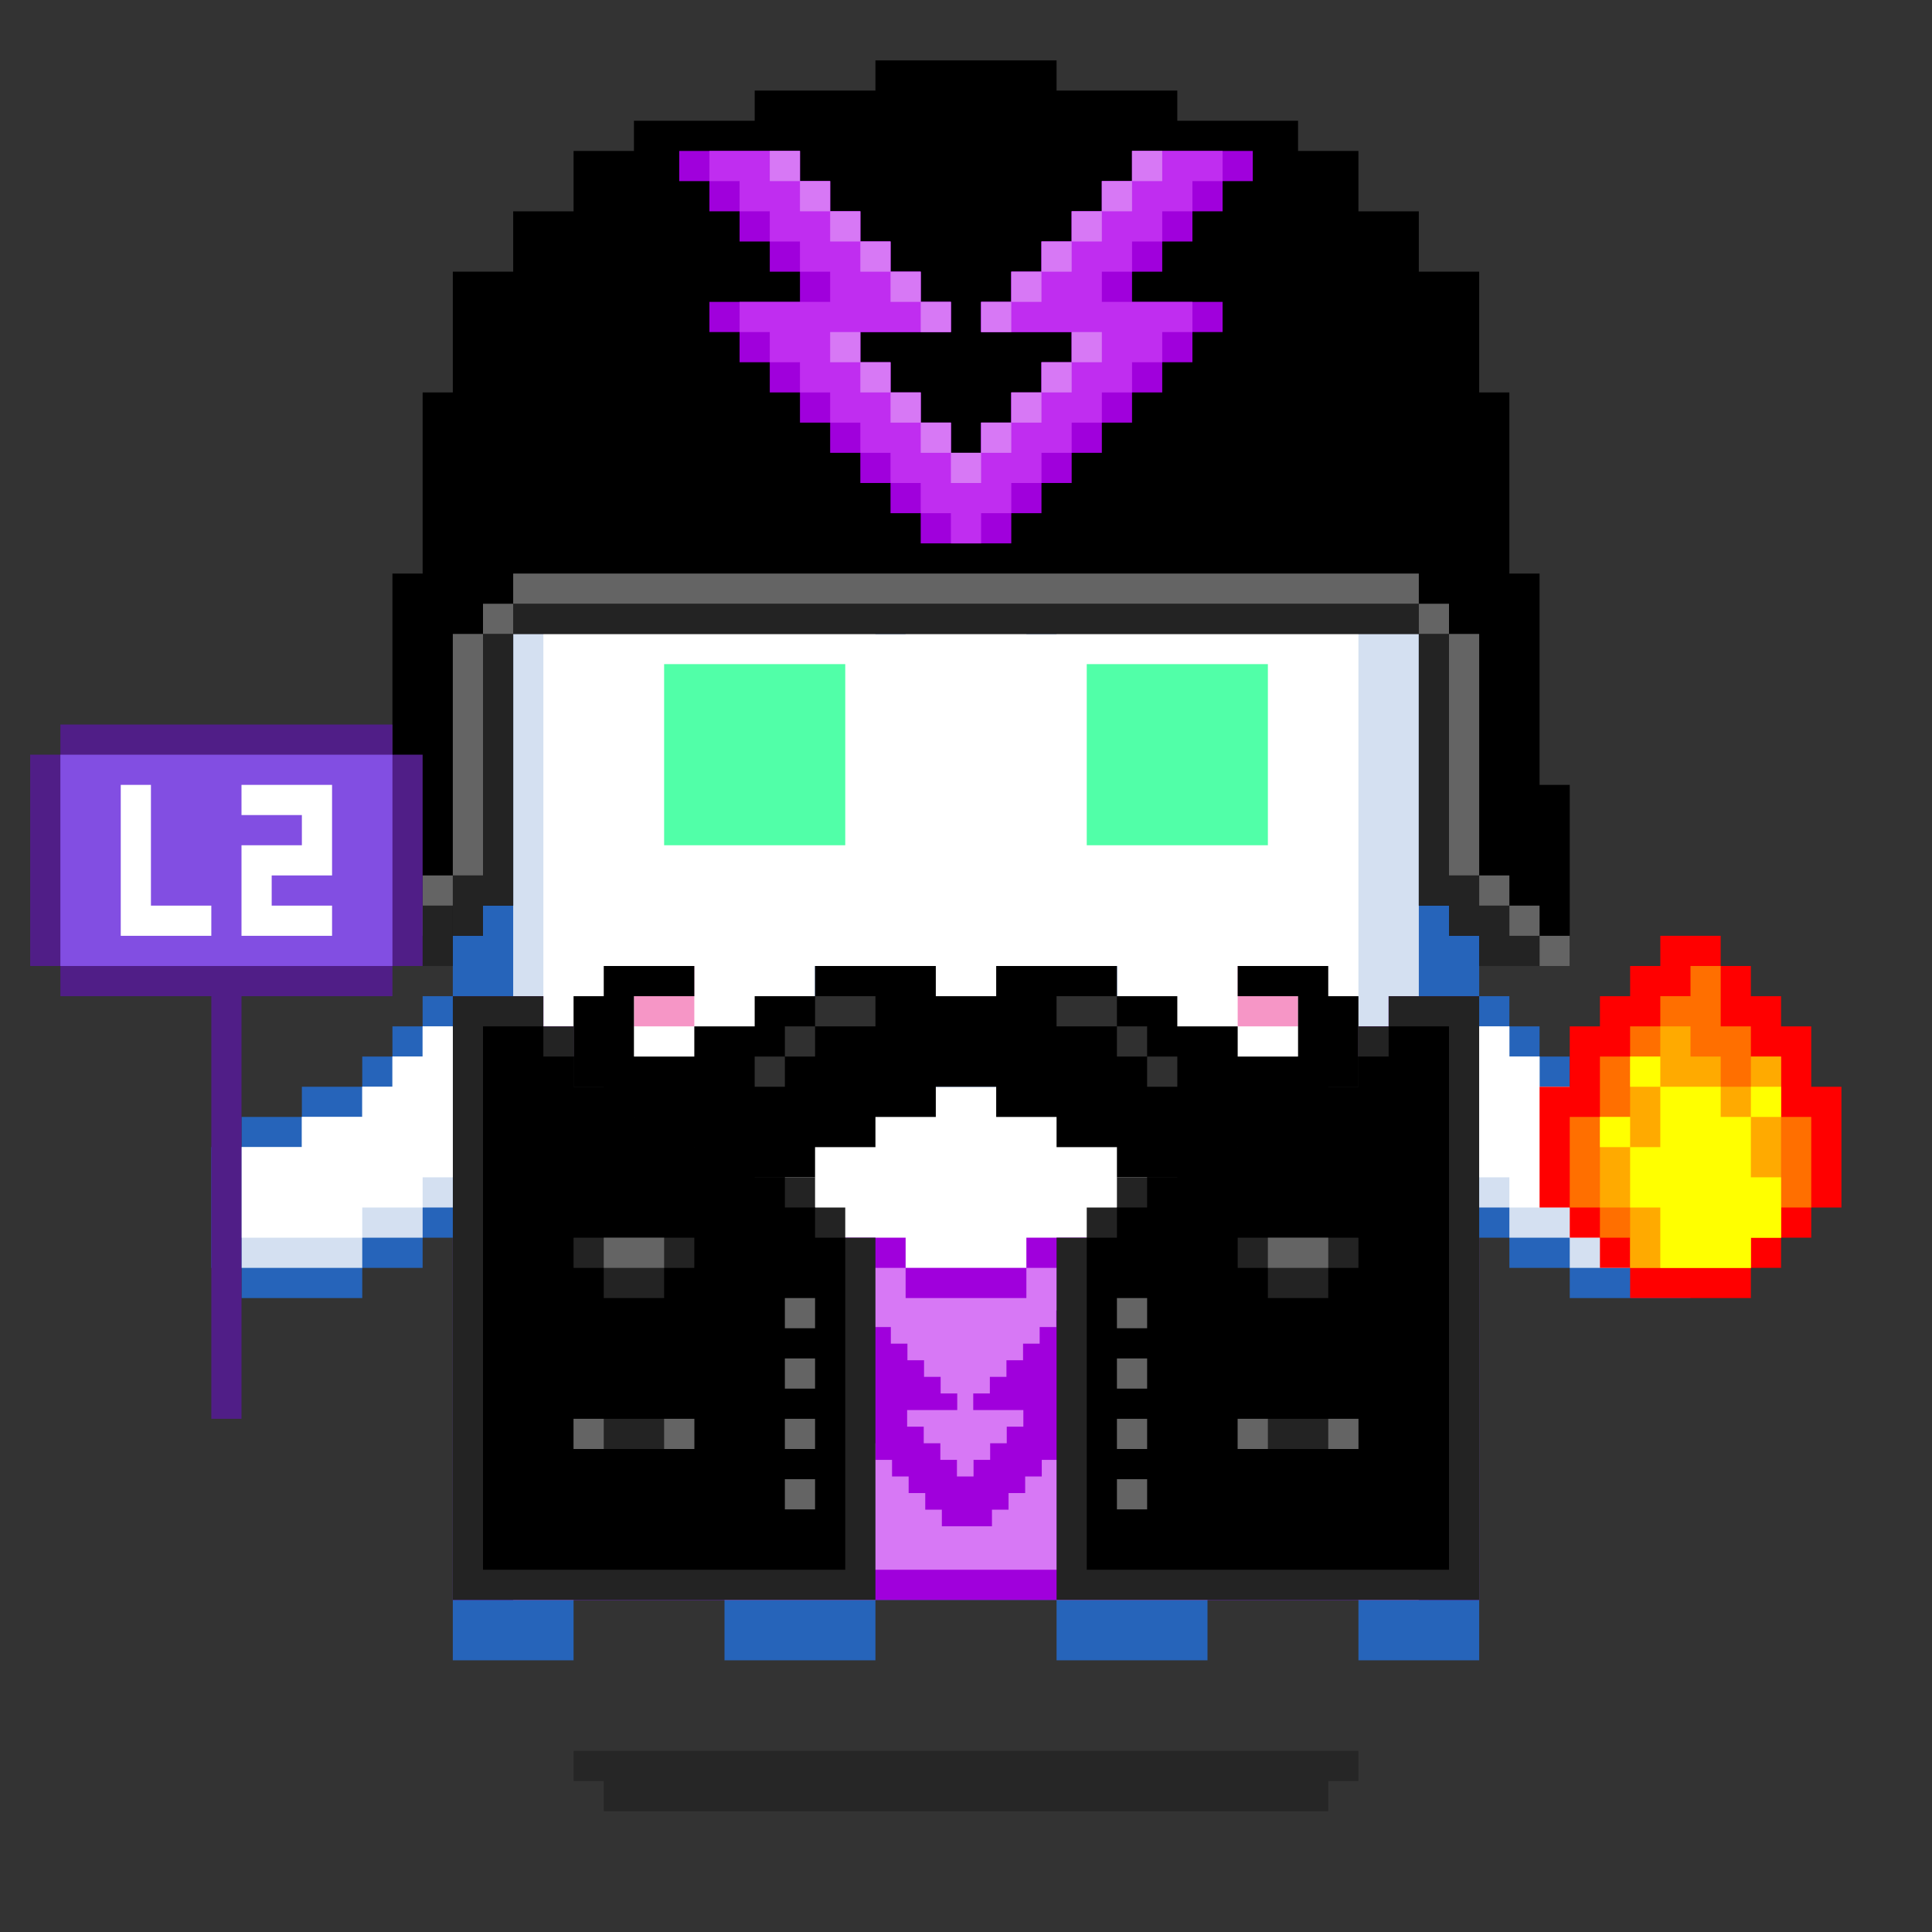 <svg xmlns="http://www.w3.org/2000/svg" viewBox="0 0 64 64"><rect x="0" y="0" width="64" height="64" fill="#333333" stroke="none"/><g class="gotchi-bg"><defs fill="#fff"><pattern id="a" patternUnits="userSpaceOnUse" width="4" height="4"><path d="M0 0h1v1H0zm2 2h1v1H2z"/></pattern><pattern id="b" patternUnits="userSpaceOnUse" x="0" y="0" width="2" height="2"><path d="M0 0h1v1H0z"/></pattern><pattern id="c" patternUnits="userSpaceOnUse" x="-2" y="0" width="8" height="1"><path d="M0 0h1v1H0zm2 0h1v1H2zm2 0h1v1H4z"/></pattern><pattern id="d" patternUnits="userSpaceOnUse" x="0" y="0" width="4" height="4"><path d="M0 0h1v1H0zm0 2h1v1H0zm1 0V1h1v1zm1 0h1v1H2zm0-1h1V0H2zm1 2h1v1H3z"/></pattern><pattern id="e" patternUnits="userSpaceOnUse" width="64" height="32"><path d="M4 4h1v1H4zm7 0h1v1h-1zm7 0h1v1h-1zm7 0h1v1h-1zm7 0h1v1h-1zm7 0h1v1h-1zm7 0h1v1h-1zm7 0h1v1h-1zm7 0h1v1h-1z"/><path fill="url(#a)" d="M0 8h64v7H0z"/><path fill="url(#b)" d="M0 16h64v1H0z"/><path fill="url(#c)" d="M0 18h64v1H0z"/><path fill="url(#b)" d="M22 18h15v1H22zM0 20h64v3H0z"/><path fill="url(#d)" d="M0 24h64v8H0z"/></pattern><mask id="f"><path fill="url(#e)" d="M0 0h64v32H0z"/></mask></defs><path fill="#fff" d="M0 0h64v32H0z"/><path fill="#dea8ff" class="gotchi-secondary" mask="url(#f)" d="M0 0h64v32H0z"/><path fill="#dea8ff" class="gotchi-secondary" d="M0 32h64v32H0z"/><path mask="url(#f)" fill="#fff" transform="matrix(1 0 0 -1 0 64)" d="M0 0h64v32H0z"/></g><style>.gotchi-primary{fill:#2664BA;}.gotchi-secondary{fill:#D4E0F1;}.gotchi-cheek{fill:#F696C6;}.gotchi-eyeColor{fill:#51FFA8;}.gotchi-primary-mouth{fill:#2664BA;}.gotchi-sleeves-up{display:none;}.gotchi-handsUp{display:none;}.gotchi-handsDownOpen{display:block;}.gotchi-handsDownClosed{display:none;}</style><g class="gotchi-body"><path d="M47 14v-2h-2v-2h-4V8h-4V6H27v2h-4v2h-4v2h-2v2h-2v41h4v-2h5v2h5v-2h6v2h5v-2h5v2h4V14z" class="gotchi-primary"/><path d="M45 14v-2h-4v-2h-4V8H27v2h-4v2h-4v2h-2v39h2v-2h5v2h5v-2h6v2h5v-2h5v2h2V14z" class="gotchi-secondary"/><path d="M18,49h2v-1h2v1h2v2h5v-2h2v-1h2v1h2v2h5v-2h2v-1h2v1h1V14h-4v-2h-4v-2h-5V9h-5v2h-4v2h-4v2h-1V49z" fill="#fff"/></g><path class="gotchi-cheek" d="M21 32v2h2v-2h-1zm21 0h-1v2h2v-2z"/><g class="gotchi-primary-mouth"><path d="M29 32h-2v2h2v-1z"/><path d="M33 34h-4v2h6v-2h-1z"/><path d="M36 32h-1v2h2v-2z"/></g><g class="gotchi-shadow"><path opacity=".25" d="M25 58H19v1h1v1h24V59h1V58h-1z" fill="#000"/></g>,<g class="gotchi-collateral" fill="#2664ba"><path d="M30 15v2h3v1h-3v1h1.5v1h1v-1H34v-3h-3v-1h3v-1h-1.5v-1h-1v1H30zm4 5h1v1h-1z"/><path d="M35 19h1v1h-1z"/><path d="M36 16v3h1v-5h-1v1zm-2-4h1v1h-1z"/><path d="M35 13h1v1h-1zm-7 5v-4h-1v5h1zm1 2h1v1h-1z"/><path d="M28 19h1v1h-1zm1-7h1v1h-1z"/><path d="M28 13h1v1h-1z"/></g>
    <style>
        .gotchi-bg { display: none }
    </style>
<g class="gotchi-eyeColor"><rect x="22" y="28" width="6" height="6" transform="rotate(-90 22 28)" /><rect x="36" y="22" width="6" height="6" /></g><g class="gotchi-wearable wearable-body"><svg x="15" y="33"><path d="M31,0v1h-1v1h-1v1h-1v1h-1v1h-1v1h-2v1h-2v1h-3v1h-4V8h-3V7h-2V6H8V5H7V4H6V3H5V2H4V1H3V0H0v20h34V0H31z" fill="#a000dc"/><path d="M31 1v1h-1v1h-1v1h-1v1h-1v1h-1v1h-2v1h-2v1h-3v1h-4V9h-3V8h-2V7H8V6H7V5H6V4H5V3H4V2H3V1H1v18h32V1h-2zm-8.75 9.96h-.55v.55h-.55v.55h-.55v.55h-.55v.55h1.66v.55h-.55v.55h-.55v.55h-.55v.55h-.55v.55h-.55v.55h-.55v.55h-.55v.55H16.2v-.55h-.55v-.55h-.55v-.55h-.55v-.55H14v-.55h-.55v-.55h-.55v-.55h-.6v-.55h1.66v-.55h-.55v-.55h-.55v-.55h-.56v-.55h-.55v-.55h2.21v.55h.55v.55h.55v.55h.55v.55h.55v.55h.55v.55h-1.66v.55h.55v.55h.55v.55h.55v.55h.55v-.55h.55v-.55h.55v-.55h.55v-.55h-1.66v-.55h.55v-.55h.55v-.55h.55v-.55h.55v-.55h.55v-.55h2.21v.55h.05 0z" fill="#d778f5"/><path d="M13 7h-1V6h-1V5h-1V4H8V3H6V2H4V1H3V0H0v20h14V8h-1V7zm18-7v1h-1v1h-2v1h-2v1h-2v1h-1v1h-1v1h-1v1h-1v12h14V0h-3z" fill="#232323"/><path d="M12 7h-1V6h-1V5H8V4H6V3H4V2H3V1H1v18h12V8h-1V7zm19-6v1h-1v1h-2v1h-2v1h-2v1h-1v1h-1v1h-1v11h12V1h-2z"/><path d="M4,8v1h1v1h2V9h1V8H4z" fill="#232323"/><path d="M5,8h2v1H5V8z" fill="#646464"/><path d="M26,8v1h1v1h2V9h1V8H26z" fill="#232323"/><path d="M27,8h2v1h-2V8z" fill="#646464"/><path d="M4 14v1h4v-1H4zm22 0v1h4v-1h-4z" fill="#232323"/><path d="M4 14h1v1H4v-1zm3 0h1v1H7v-1zm22 0h1v1h-1v-1zm-3 0h1v1h-1v-1zm-15 0h1v1h-1v-1zm0-2h1v1h-1v-1zm0 4h1v1h-1v-1zm0-6h1v1h-1v-1zm11 4h1v1h-1v-1zm0-2h1v1h-1v-1zm0 4h1v1h-1v-1zm0-6h1v1h-1v-1z" fill="#646464"/></svg></g><g class="gotchi-handsDownClosed"><g class="gotchi-primary"><path d="M19 42h1v1h-1zm1-6h1v1h-1z"/><path d="M21 37h1v1h-1zm5 3v4h1v-4zm-5 3h-1v1h2v-1z"/><path d="M24 44h-2v1h4v-1h-1zm1-5h-1v1h2v-1z"/><path d="M23 38h-1v1h2v-1z"/></g><g class="gotchi-secondary"><path d="M19 43h1v1h-1zm5 2h-2v1h4v-1h-1z"/><path d="M27 41v3h1v-3zm-6 3h-1v1h2v-1z"/><path d="M26 44h1v1h-1zm-7-3h-1v2h1v-1z"/></g><g class="gotchi-primary"><path d="M44 42h1v1h-1zm-1-6h1v1h-1z"/><path d="M42 37h1v1h-1z"/><path d="M42 39v-1h-2v1h1zm0 4v1h2v-1h-1z"/><path d="M40 44h-2v1h4v-1h-1z"/><path d="M38 42v-2h-1v4h1v-1z"/><path d="M40 40v-1h-2v1h1z"/></g><g class="gotchi-secondary"><path d="M42 44v1h2v-1h-1zm-5-2v-1h-1v3h1v-1z"/><path d="M40 45h-2v1h4v-1h-1z"/><path d="M37 44h1v1h-1zm7-1h1v1h-1z"/></g></g><g class="gotchi-handsDownOpen"><g class="gotchi-primary"><path d="M56 38v-1h-2v-1h-2v-1h-1v-1h-1v-1h-1v8h1v1h2v1h4v-1h1v-4z"/></g><g class="gotchi-secondary"><path d="M54 38v-1h-2v-1h-1v-1h-1v-1h-1v6h1v1h2v1h4v-4z" /></g><path d="M54,38v-1h-2v-1h-1v-1h-1v-1h-1v5h1v1h2v1h4v-3H54z" fill="#fff"/><g class="gotchi-primary"><path d="M8 38v-1h2v-1h2v-1h1v-1h1v-1h1v8h-1v1h-2v1H8v-1H7v-4z"/></g><g class="gotchi-secondary"><path d="M10 38v-1h2v-1h1v-1h1v-1h1v6h-1v1h-2v1H8v-4z" /></g><path d="M8,38v3h4v-1h2v-1h1v-5h-1v1h-1v1h-1v1h-2v1H8z" fill="#fff"/></g><g class="gotchi-handsUp"><g class="gotchi-secondary"><path d="M50,38h1v1h-1V38z"/><path d="M49 39h1v1h-1v-1zm2-2h1v1h-1v-1z"/><path d="M52,36h2v1h-2V36z"/><path d="M54,35h2v1h-2V35z"/></g><path d="M52,32v1h-2v1h-1v5h1v-1h1v-1h1v-1h2v-1h2v-3H52z" fill="#fff"/><g class="gotchi-primary"><path d="M49,33h1v1h-1V33z"/><path d="M50 32h2v1h-2v-1zm0 7h1v1h-1v-1z"/><path d="M49 40h1v1h-1v-1zm2-2h1v1h-1v-1z"/><path d="M52 37h2v1h-2v-1zm0-6h4v1h-4v-1z"/><path d="M56,32h1v4h-1V32z"/><path d="M54,36h2v1h-2V36z"/></g><g class="gotchi-secondary"><path d="M13,38h1v1h-1V38z"/><path d="M14 39h1v1h-1v-1zm-2-2h1v1h-1v-1z"/><path d="M10,36h2v1h-2V36z"/><path d="M8,35h2v1H8V35z"/></g><path d="M8,32v3h2v1h2v1h1v1h1v1h1v-5h-1v-1h-2v-1H8z" fill="#fff"/><g class="gotchi-primary"><path d="M14,33h1v1h-1V33z"/><path d="M12 32h2v1h-2v-1zm1 7h1v1h-1v-1z"/><path d="M14 40h1v1h-1v-1zm-2-2h1v1h-1v-1z"/><path d="M10 37h2v1h-2v-1zm-2-6h4v1H8v-1z"/><path d="M7,32h1v4H7V32z"/><path d="M8,36h2v1H8V36z"/></g></g><g class="gotchi-wearable wearable-face"><svg x="19" y="32"><path d="M25 1V0h-3v1h2v2h-2V2h-2V1h-2V0h-4v1h-2V0H8v1H6v1H4v1H2V1h2V0H1v1H0v3h1v1h1v1h2v1h4V6h2V5h2V4h2v1h2v1h2v1h4V6h2V5h1V4h1V1z"/><g fill="#303030"><path d="M19 3h1v1h-1zm-2-2h-1v1h2V1z"/><path d="M18 2h1v1h-1zM6 3h1v1H6zm2-2v1h2V1H9z"/><path d="M7 2h1v1H7z"/></g></svg></g><g class="gotchi-wearable wearable-head"><svg x="12" y="2"><path d="M3 29h1v-1h1v-9h30v9h1v1h1v1h3v-6h-1v-7h-1v-6h-1V7h-2V5h-2V3h-2V2h-4V1h-4V0h-6v1h-4v1H9v1H7v2H5v2H3v4H2v6H1v7H0v6h3v-1h0z"/><g fill="#232323"><path d="M5,18v1h30v-1H5z"/><path d="M4 27H3v2h1v-1h1v-9H4v8z"/><path d="M2 29H1v1h2v-2H2v1zm36 0v-1h-1v-1h-1v-8h-1v9h1v1h1v1h2v-1h-1z"/></g><g fill="#646464"><path d="M5,17v1h30v-1H5z"/><path d="M35 18h1v1h-1v-1zM4 18h1v1H4v-1z"/><path d="M3 27h1v-8H3v8zm34 0v-8h-1v8h1v1h1v-1h-1z"/><path d="M2 27h1v1H2v-1zm36 1h1v1h-1v-1z"/><path d="M1 28h1v1H1v-1zm38 1h1v1h-1v-1z"/><path d="M0,29h1v1H0V29z"/></g><path d="M25.5 3v1h-1v1h-1v1h-1v1h-1v1h-1v1h3v1h-1v1h-1v1h-1v1h-1v-1h-1v-1h-1v-1h-1V9h3V8h-1V7h-1V6h-1V5h-1V4h-1V3h-4v1h1v1h1v1h1v1h1v1h-3v1h1v1h1v1h1v1h1v1h1v1h1v1h1v1h3v-1h1v-1h1v-1h1v-1h1v-1h1v-1h1V9h1V8h-3V7h1V6h1V5h1V4h1V3h-4z" fill="#a000dc"/><path d="M25.5 3v1h-1v1h-1v1h-1v1h-1v1h-1v1h3v1h-1v1h-1v1h-1v1h-1v-1h-1v-1h-1v-1h-1V9h3V8h-1V7h-1V6h-1V5h-1V4h-1V3h-3v1h1v1h1v1h1v1h1v1h-3v1h1v1h1v1h1v1h1v1h1v1h1v1h1v1h1v-1h1v-1h1v-1h1v-1h1v-1h1v-1h1V9h1V8h-3V7h1V6h1V5h1V4h1V3h-3z" fill="#c02df0"/><g fill="#d778f5"><path d="M19.5,13h1v1h-1V13z"/><path d="M18.5,12h1v1h-1V12z"/><path d="M17.5,11h1v1h-1V11z"/><path d="M16.5 10h1v1h-1v-1zm-3-7h1v1h-1V3z"/><path d="M14.5,4h1v1h-1V4z"/><path d="M15.5,5h1v1h-1V5z"/><path d="M16.5,6h1v1h-1V6z"/><path d="M17.5 7h1v1h-1V7zm-2 2h1v1h-1V9z"/><path d="M18.5 8h1v1h-1V8zm2 4h1v1h-1v-1z"/><path d="M21.5,11h1v1h-1V11z"/><path d="M22.5 10h1v1h-1v-1zm3-7h1v1h-1V3z"/><path d="M24.5,4h1v1h-1V4z"/><path d="M23.5,5h1v1h-1V5z"/><path d="M22.5,6h1v1h-1V6z"/><path d="M21.5 7h1v1h-1V7zm2 2h1v1h-1V9z"/><path d="M20.5,8h1v1h-1V8z"/></g></svg></g><g class="gotchi-wearable wearable-hand wearable-hand-left"><svg x="1" y="24"><path d="M12 1V0H1v1H0v7h1v1h5v14h1V9h5V8h1V1z" fill="#501e87"/><path d="M11 1H1v7h11V1z" fill="#824ee2"/><path d="M9 2H7v1h2v1H7v3h3V6H8V5h2V2zM4 6V2H3v5h3V6H5z" fill="#fff"/></svg></g><g class="gotchi-wearable wearable-hand wearable-hand-right"><svg x="3" y="31"><g transform="scale(-1, 1) translate(-58, 0)"><path d="M9 5V3H8V2H7V1H6V0H4v1H3v1H2v1H1v2H0v4h1v1h1v1h1v1h4v-1h1v-1h1V9h1V5z" fill="red"/><path d="M8 6V4H7V3H6V2H5V1H4v2H3v1H2v2H1v3h1v1h1v1h4v-1h1V9h1V6z" fill="#ff6f00"/><path d="M7 6V4H6V3H5v1H4v1H3V4H2v6h1v1h4V9h1V6z" fill="#fa0"/><g fill="#ff0"><path d="M6 6V5H4v1H3v2H2v2h1v1h3V9h1V7H6z"/><path d="M7 6h1v1H7zM6 4h1v1H6zM2 5h1v1H2z"/></g></g></svg></g></svg>